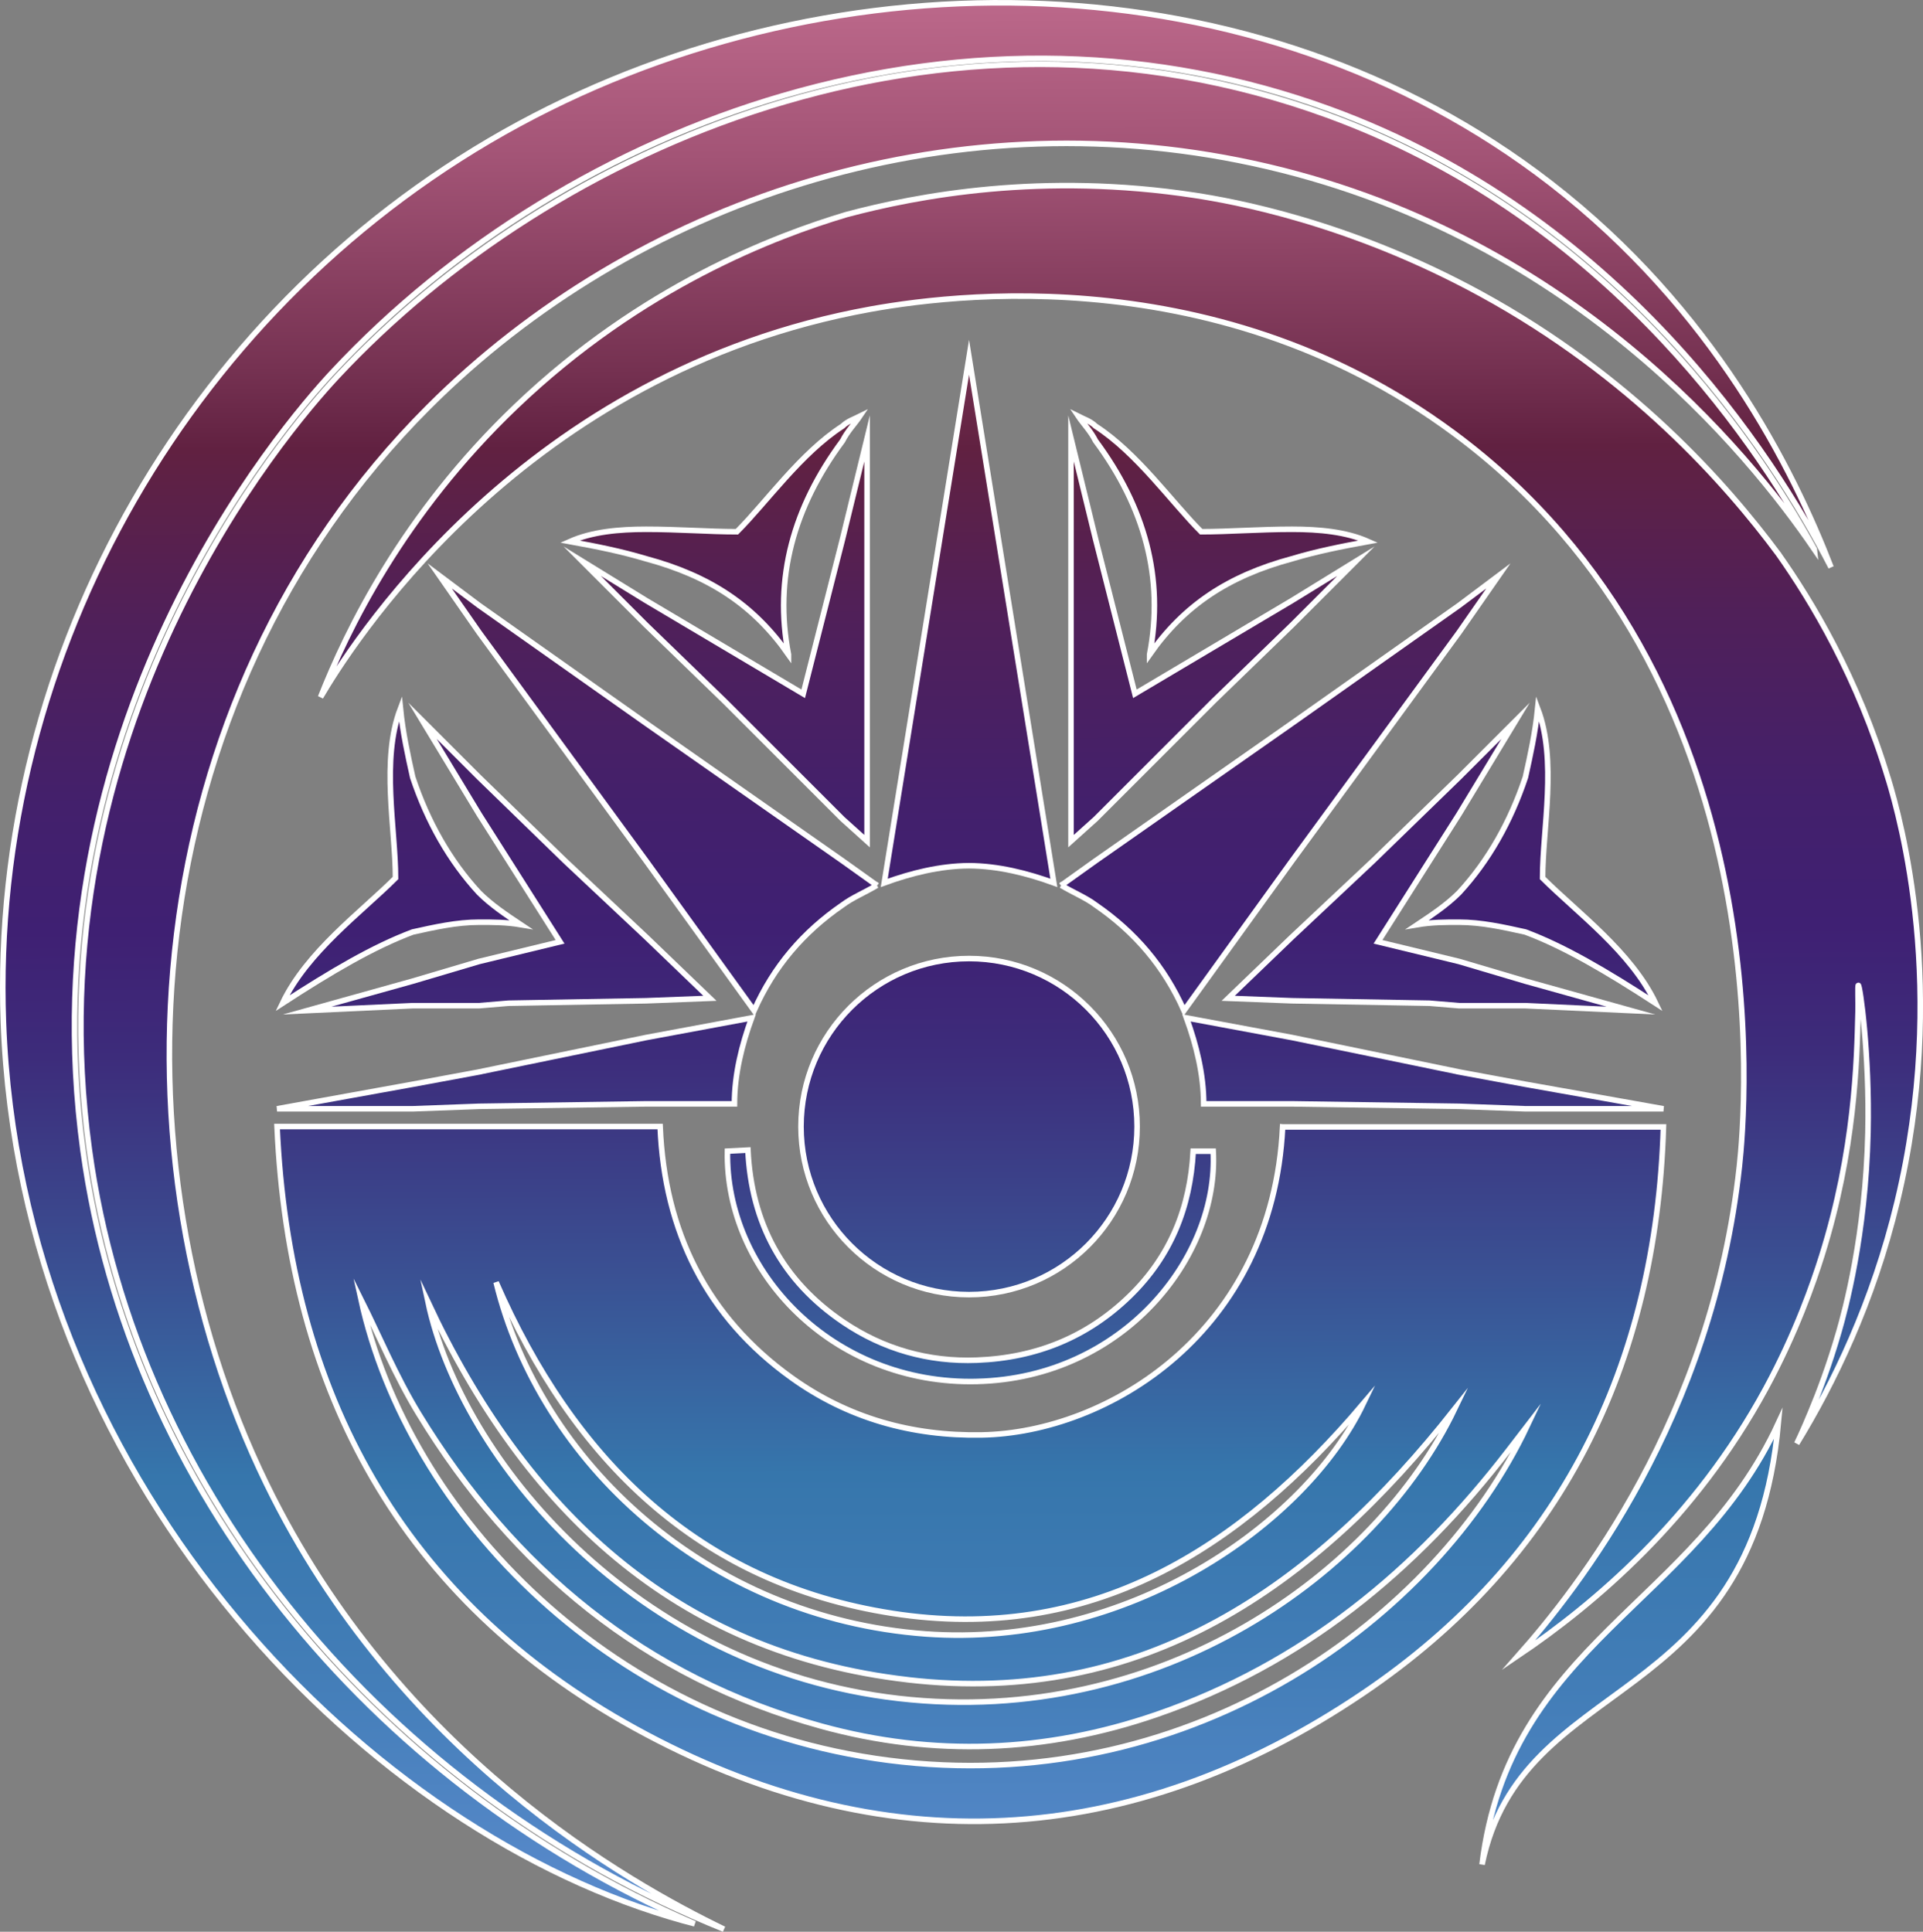 <?xml version="1.0" encoding="UTF-8"?>
<svg id="Layer_2" data-name="Layer 2" xmlns="http://www.w3.org/2000/svg" xmlns:xlink="http://www.w3.org/1999/xlink" viewBox="0 0 693.22 696.45">
  <rect x="0" y="0" width="693.22" height="696.45" fill="#808080" stroke="none"/>
  <defs>
    <style>
      .cls-1 {
        fill: url(#linear-gradient-8);
      }

      .cls-1, .cls-2, .cls-3, .cls-4, .cls-5, .cls-6, .cls-7, .cls-8, .cls-9, .cls-10, .cls-11, .cls-12, .cls-13, .cls-14, .cls-15, .cls-16, .cls-17, .cls-18, .cls-19, .cls-20 {
        stroke: #fff;
        stroke-miterlimit: 10;
        stroke-width: 2px;
      }

      .cls-2 {
        fill: url(#linear-gradient-13);
      }

      .cls-3 {
        fill: url(#linear-gradient-4);
      }

      .cls-4 {
        fill: url(#linear-gradient-12);
      }

      .cls-5 {
        fill: url(#linear-gradient-14);
      }

      .cls-6 {
        fill: url(#linear-gradient-17);
      }

      .cls-7 {
        fill: url(#linear-gradient-6);
      }

      .cls-8 {
        fill: url(#linear-gradient-19);
      }

      .cls-9 {
        fill: url(#linear-gradient-20);
      }

      .cls-10 {
        fill: url(#linear-gradient);
      }

      .cls-11 {
        fill: url(#linear-gradient-7);
      }

      .cls-12 {
        fill: url(#linear-gradient-3);
      }

      .cls-13 {
        fill: url(#linear-gradient-15);
      }

      .cls-14 {
        fill: url(#linear-gradient-5);
      }

      .cls-15 {
        fill: url(#linear-gradient-9);
      }

      .cls-16 {
        fill: url(#linear-gradient-11);
      }

      .cls-17 {
        fill: url(#linear-gradient-16);
      }

      .cls-18 {
        fill: url(#linear-gradient-18);
      }

      .cls-19 {
        fill: url(#linear-gradient-10);
      }

      .cls-20 {
        fill: url(#linear-gradient-2);
      }
    </style>
    <linearGradient id="linear-gradient" x1="343.1" y1="720.06" x2="340.48" y2="-34.85" gradientUnits="userSpaceOnUse">
      <stop offset="0" stop-color="#6390d5"/>
      <stop offset="0" stop-color="#628fd4"/>
      <stop offset=".16" stop-color="#427db7"/>
      <stop offset=".25" stop-color="#3676ac"/>
      <stop offset=".35" stop-color="#3a4f92"/>
      <stop offset=".45" stop-color="#3d2c7b"/>
      <stop offset=".51" stop-color="#3f2073"/>
      <stop offset=".57" stop-color="#43206c"/>
      <stop offset=".66" stop-color="#502059"/>
      <stop offset=".74" stop-color="#612141"/>
      <stop offset=".78" stop-color="#763252"/>
      <stop offset=".88" stop-color="#a35476"/>
      <stop offset=".96" stop-color="#be6a8c"/>
      <stop offset="1" stop-color="#c97295"/>
    </linearGradient>
    <linearGradient id="linear-gradient-2" x1="332.06" y1="720.1" x2="329.44" y2="-34.81" xlink:href="#linear-gradient"/>
    <linearGradient id="linear-gradient-3" x1="588.19" y1="743.62" x2="585.24" y2="-107.58" xlink:href="#linear-gradient"/>
    <linearGradient id="linear-gradient-4" x1="405.32" y1="719.85" x2="402.7" y2="-35.06" xlink:href="#linear-gradient"/>
    <linearGradient id="linear-gradient-5" x1="263.09" y1="720.34" x2="260.47" y2="-34.57" xlink:href="#linear-gradient"/>
    <linearGradient id="linear-gradient-6" x1="259.58" y1="720.35" x2="256.96" y2="-34.56" xlink:href="#linear-gradient"/>
    <linearGradient id="linear-gradient-7" x1="146.09" y1="720.75" x2="143.47" y2="-34.16" xlink:href="#linear-gradient"/>
    <linearGradient id="linear-gradient-8" x1="184.55" y1="720.61" x2="181.93" y2="-34.3" xlink:href="#linear-gradient"/>
    <linearGradient id="linear-gradient-9" x1="238.9" y1="720.42" x2="236.28" y2="-34.48" xlink:href="#linear-gradient"/>
    <linearGradient id="linear-gradient-10" x1="186.59" y1="720.61" x2="183.97" y2="-34.3" xlink:href="#linear-gradient"/>
    <linearGradient id="linear-gradient-11" x1="350.72" y1="720.04" x2="348.11" y2="-34.87" xlink:href="#linear-gradient"/>
    <linearGradient id="linear-gradient-12" x1="439.06" y1="719.73" x2="436.44" y2="-35.18" xlink:href="#linear-gradient"/>
    <linearGradient id="linear-gradient-13" x1="442.88" y1="719.72" x2="440.26" y2="-35.19" xlink:href="#linear-gradient"/>
    <linearGradient id="linear-gradient-14" x1="555.15" y1="719.33" x2="552.53" y2="-35.58" xlink:href="#linear-gradient"/>
    <linearGradient id="linear-gradient-15" x1="516.59" y1="719.46" x2="513.97" y2="-35.45" xlink:href="#linear-gradient"/>
    <linearGradient id="linear-gradient-16" x1="462.93" y1="719.65" x2="460.31" y2="-35.26" xlink:href="#linear-gradient"/>
    <linearGradient id="linear-gradient-17" x1="514.84" y1="719.47" x2="512.22" y2="-35.44" xlink:href="#linear-gradient"/>
    <linearGradient id="linear-gradient-18" x1="350.89" y1="720.04" x2="348.27" y2="-34.87" xlink:href="#linear-gradient"/>
    <linearGradient id="linear-gradient-19" x1="350.42" y1="720.04" x2="347.8" y2="-34.87" xlink:href="#linear-gradient"/>
    <linearGradient id="linear-gradient-20" x1="350.85" y1="720.04" x2="348.23" y2="-34.87" xlink:href="#linear-gradient"/>
  </defs>
  <g id="Layer_1-2" data-name="Layer 1">
    <g>
      <g>
        <path class="cls-10" d="m654.03,198.01c-23.64-34.67-88.25-114.4-202.21-139.11-110.76-24.02-223.19,13.69-297.4,87.9-106.66,106.66-115.84,270.2-58.32,388.25,47.52,97.54,130.84,144.01,164.88,160.48-121.94-49.07-211.76-157.11-228.75-280.87C11.35,262.69,103.02,155.58,121.62,135.66,199.32,52.38,339.78-9.04,478.45,41.48c97.74,35.6,152.33,113.92,175.58,156.52Z"/>
        <path class="cls-20" d="m660.07,204.52c-20.73-40.45-76.23-127.09-180.83-165.2-62.1-22.62-130.25-24.27-197.11-4.78-61.39,17.9-118.99,53.25-162.18,99.55-18.72,20.05-111.02,127.88-90,280.87,16.65,121.27,102.73,227.54,220.47,278.63-2.87-.73-5.97-1.59-9.24-2.58C127.86,656.92,7.21,531.19,1.23,368.58-3.68,234.92,70.06,108.05,187.16,44.67c114.77-62.12,265.92-60.54,371.8,21.36,58.76,45.45,87.47,103.2,101.11,138.49Z"/>
      </g>
      <g>
        <path class="cls-12" d="m641.07,513.13c-30.27,65.59-97.12,79.57-106.81,159.08,14.34-69.79,97.17-54.14,106.81-159.08Z"/>
        <path class="cls-3" d="m680.7,280.88c-11.07-36.74-27.6-64.09-39.58-81.09,0,0,0,0,0-.01,0,0,0,0-.01-.01-19.05-25.67-53.24-64.25-107.18-93.76-47.93-26.22-90.05-33.56-103.18-35.58-54.9-8.42-99.9.06-125.62,6.93-25.4,7.59-73.68,25.73-119.15,69.17-40.79,38.97-60.92,80.73-70.42,104.81,9.46-16.05,69.36-113.93,192.64-138.8,25.83-5.22,127.43-21.95,215.94,43.65,119.29,88.41,104.98,245.02,102.9,264.27-9.84,91.02-58.56,152.54-79.62,176.31,27.21-18.37,63.64-49.15,89.12-96.13,10.89-20.05,17.2-38.34,20.19-47.87,11.99-38.21,12.63-70.2,13.08-88.05.09-3.54-.18-9.47.1-9.48.58-.03,4.11,24.54,3.47,53.06-.83,36.96-8.28,64.19-10.47,71.8-3.49,12.12-7.26,22.01-10.18,28.99-2.94,7.15-5.02,11.36-5.02,11.36,13.16-21.5,27.44-50.72,36.2-87.12,18.41-76.5,1.18-137.94-3.19-152.44Z"/>
      </g>
      <g>
        <g>
          <polygon class="cls-14" points="289.55 250.14 232.89 216.5 209.87 202.33 232.89 225.35 261.22 252.8 303.72 295.29 312.57 303.26 312.57 230.66 312.57 158.07 303.72 194.37 289.55 250.14"/>
          <path class="cls-7" d="m284.24,235.97c-5.31-27.45,1.77-53.12,19.48-77.02,1.77-3.54,4.43-6.2,6.2-8.85-1.77.89-4.43,1.77-6.2,3.54-15.05,9.74-27.45,27.45-38.07,38.07-9.74,0-21.25-.89-32.76-.89-9.74,0-19.48.89-27.45,4.43,9.74,1.77,18.59,3.54,27.45,6.2,23.02,6.2,38.95,16.82,51.35,34.53Z"/>
          <path class="cls-11" d="m172.69,332.48c5.31,0,9.74,0,15.05.89-5.31-3.54-10.62-7.08-15.05-11.51-10.62-11.51-18.59-25.68-23.91-41.61-1.77-7.97-3.54-15.93-4.43-24.79-7.08,18.59-1.77,43.38-1.77,61.09-12.4,12.39-31.87,26.56-40.73,45.15,17.71-11.51,32.75-20.36,46.92-25.68,7.97-1.77,15.93-3.54,23.91-3.54Z"/>
          <polygon class="cls-1" points="201.9 339.56 172.69 346.64 148.78 353.73 110.71 364.35 148.78 362.58 172.69 362.58 183.31 361.69 232.89 360.81 255.91 359.92 232.89 337.79 203.67 310.34 172.69 280.24 152.32 259.88 172.69 293.52 201.9 339.56"/>
          <path class="cls-15" d="m316.11,319.2l-12.39-8.85-70.83-49.58-60.2-42.5-14.17-10.63,14.17,20.36,60.2,82.34,38.95,54c7.08-15.93,17.71-28.33,31.87-38.07,3.54-2.66,7.97-4.43,12.39-7.08Z"/>
          <path class="cls-19" d="m172.69,386.48l-23.91,4.43-48.9,8.85h48.9l23.91-.89,60.2-.89h31.87c0-10.62,2.66-21.25,6.2-30.99l-38.07,7.08-60.2,12.4Z"/>
        </g>
        <g>
          <path class="cls-16" d="m379.9,318.31c-9.62-3.5-20.08-6.13-30.57-6.19-10.48.06-20.95,2.69-30.57,6.19l30.57-189.52,30.57,189.52Z"/>
          <polygon class="cls-4" points="409.11 250.14 465.77 216.5 488.79 202.33 465.77 225.35 437.44 252.8 394.95 295.29 386.09 303.26 386.09 230.66 386.09 158.07 394.95 194.37 409.11 250.14"/>
          <path class="cls-2" d="m414.42,235.97c5.31-27.45-1.77-53.12-19.48-77.02-1.77-3.54-4.43-6.2-6.2-8.85,1.77.89,4.43,1.77,6.2,3.54,15.05,9.74,27.45,27.45,38.07,38.07,9.74,0,21.25-.89,32.76-.89,9.74,0,19.48.89,27.45,4.43-9.74,1.77-18.59,3.54-27.45,6.2-23.02,6.2-38.95,16.82-51.35,34.53Z"/>
          <path class="cls-5" d="m525.98,332.48c-5.31,0-9.74,0-15.05.89,5.31-3.54,10.62-7.08,15.05-11.51,10.62-11.51,18.59-25.68,23.91-41.61,1.77-7.97,3.54-15.93,4.43-24.79,7.08,18.59,1.77,43.38,1.77,61.09,12.4,12.39,31.87,26.56,40.73,45.15-17.71-11.51-32.75-20.36-46.92-25.68-7.97-1.77-15.93-3.54-23.91-3.54Z"/>
          <polygon class="cls-13" points="496.76 339.56 525.98 346.64 549.88 353.73 587.95 364.35 549.88 362.58 525.98 362.58 515.35 361.69 465.77 360.81 442.76 359.92 465.77 337.79 494.99 310.34 525.98 280.24 546.34 259.88 525.98 293.52 496.76 339.56"/>
          <path class="cls-17" d="m382.55,319.2l12.39-8.85,70.83-49.58,60.2-42.5,14.17-10.63-14.17,20.36-60.2,82.34-38.95,54c-7.08-15.93-17.71-28.33-31.87-38.07-3.54-2.66-7.97-4.43-12.39-7.08Z"/>
          <path class="cls-6" d="m525.98,386.48l23.91,4.43,49.77,8.85h-49.77l-23.91-.89-60.2-.89h-31.87c0-10.62-2.66-21.25-6.2-30.99l38.07,7.08,60.2,12.4Z"/>
        </g>
      </g>
      <path class="cls-18" d="m352.31,498.05c52.56-1.32,87.09-44.75,85.04-83h-7.21c-1.1,20.22-8.04,37.82-22.97,52.3-15.14,14.68-33.53,22.2-54.98,23.03-17.6.68-33.81-4.03-48.06-13.63-22.2-14.97-33.26-36.02-34.51-62.11-2.98.15-5.21.27-7.38.38-.82,43.19,37.7,84.35,90.06,83.04Z"/>
      <circle class="cls-8" cx="349.33" cy="406.17" r="60.58"/>
      <path class="cls-9" d="m462.37,406.3c-3.58,74.08-63.12,110.28-108.59,111.05-25.11.42-48.11-6.05-68.35-20.56-30.72-22.01-45.9-52.82-47.46-90.63H99.88c4.26,95.98,45.11,170.69,129.05,216.94,88.79,48.91,178.61,44.04,262.5-12.67,71.18-48.11,105.59-118.07,108.22-204.13h-137.27Zm-140.7,175.37c71.4,11.1,125.23-23,169.73-75.54-20.83,43.36-85.08,88.32-157.79,82.95-78.74-5.8-139.09-62.11-154.77-126.77,27.75,63.56,72.48,108.41,142.83,119.36Zm5.63,23.95c84.93,9.8,146.42-33.44,197.03-97.54-28.3,58.83-105.83,115.02-200.28,104.28-95.17-10.82-157.74-86.49-169.72-142.76,34.86,74.35,88.81,126.31,172.96,136.01Zm-2.08,29.61c-104.68-11.21-178.34-89.99-195.08-166.67,6.44,12.87,12.56,27.67,20.8,41.17,34.08,55.85,81.58,95.15,145.27,112.64,40.34,11.08,80.79,9.48,120.48-4.15,52.7-18.11,93.75-51.88,127.29-95.57,1.81-2.35,3.63-4.72,6.53-8.5-32.84,69.34-119.7,132.39-225.29,121.08Z"/>
    </g>
  </g>
</svg>